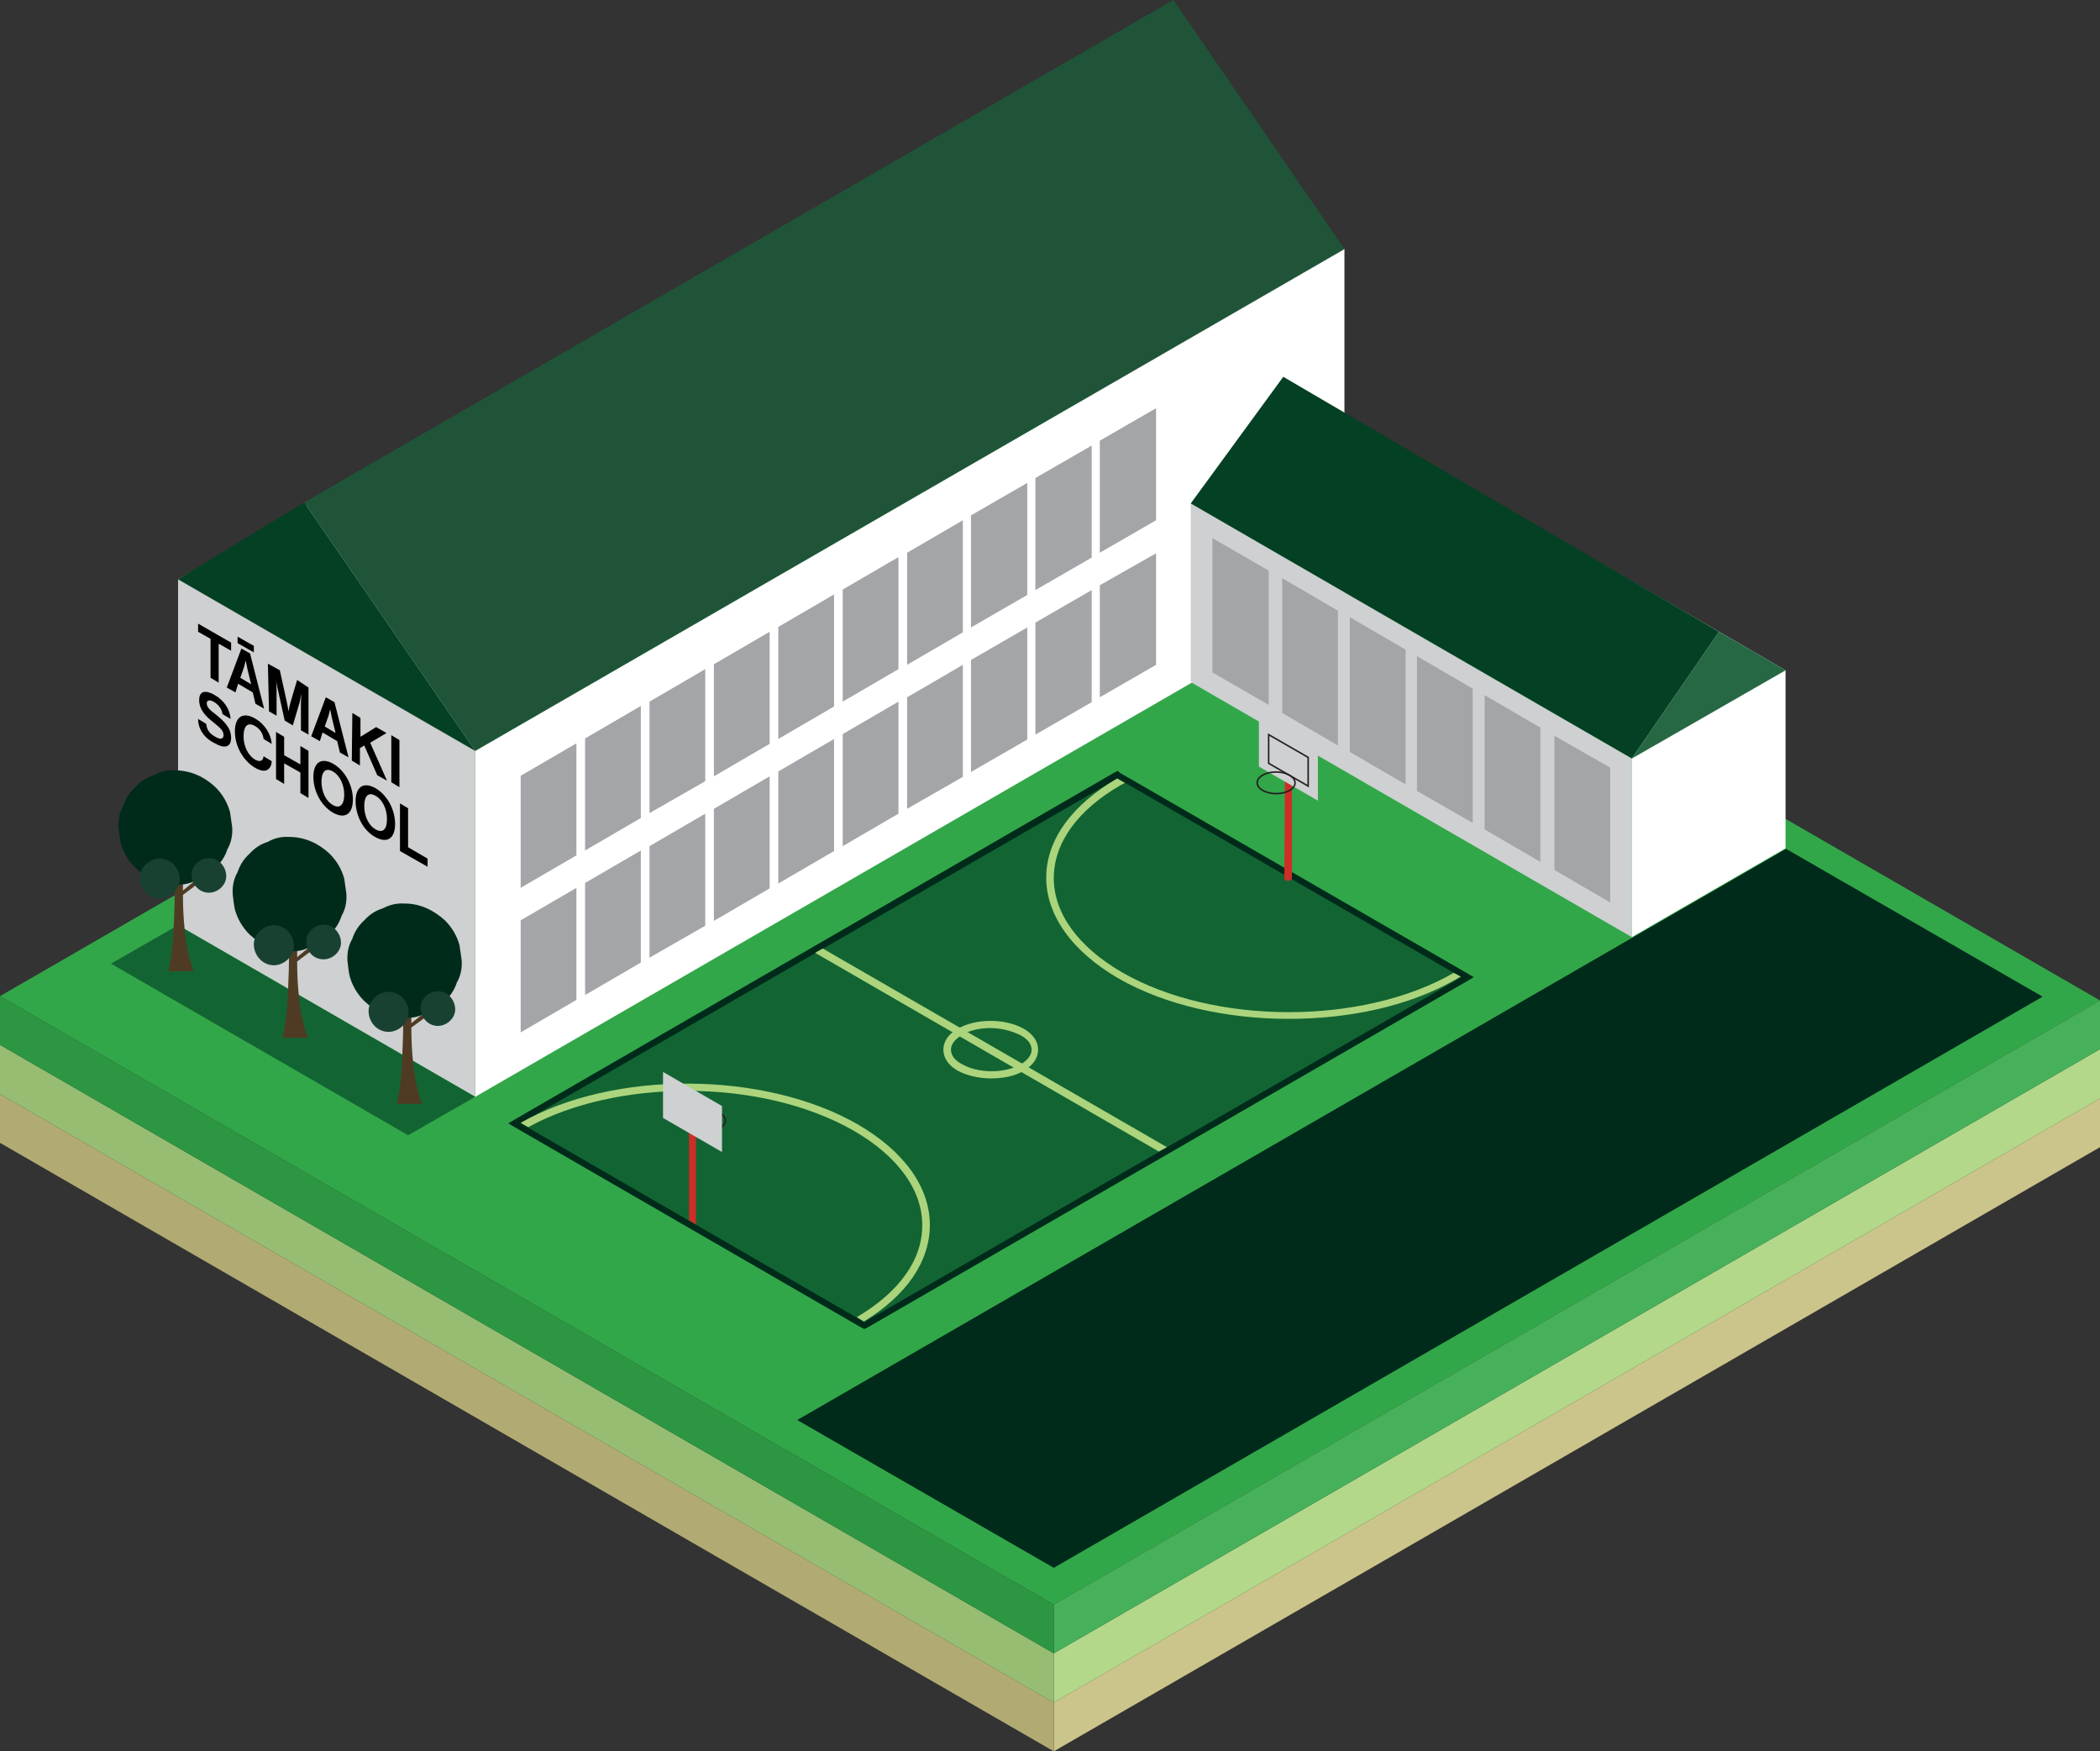 <?xml version="1.0" encoding="utf-8"?>
<!-- Generator: Adobe Illustrator 28.0.0, SVG Export Plug-In . SVG Version: 6.00 Build 0)  -->
<svg version="1.1" id="Layer_2_00000090260312745772876930000012460203007238794168_"
	 xmlns="http://www.w3.org/2000/svg" xmlns:xlink="http://www.w3.org/1999/xlink" x="0px" y="0px" viewBox="0 0 388 323.5"
	 style="enable-background:new 0 0 388 323.5;" xml:space="preserve">
<rect x="0" y="0" width="388" height="323.5" fill="#333333" stroke="none"/>
<style type="text/css">
	.st0{fill:#CCC58B;}
	.st1{fill:#B1AB73;}
	.st2{fill:#B3D88A;}
	.st3{fill:#97BD72;}
	.st4{fill:#32A749;}
	.st5{fill:#47B05B;}
	.st6{fill:#2C9643;}
	.st7{fill:#002B1B;}
	.st8{fill:#FFFFFF;}
	.st9{fill:#E3E4E5;}
	.st10{fill:#CED0D1;}
	.st11{fill:#A3A5A8;}
	.st12{fill:#044023;}
	.st13{fill:#266744;}
	.st14{enable-background:new    ;}
	.st15{fill:#126532;}
	.st16{fill:#4F3B23;}
	.st17{fill:#194132;}
	.st18{fill:#ABD47D;}
	.st19{fill:none;}
	.st20{fill:#CD2E28;}
	.st21{fill:none;stroke:#231F20;stroke-width:0.28;stroke-miterlimit:10;}
	.st22{fill:#1F5438;}
</style>
<g id="Layer_1-2">
	<polygon class="st0" points="194.7,323.5 388,211.9 388,202.9 194.7,314.5 	"/>
	<polygon class="st1" points="194.7,323.5 194.7,314.5 0,202.1 0,211.1 	"/>
	<polygon class="st2" points="194.7,314.5 388,202.9 388,193.8 194.7,305.4 	"/>
	<polygon class="st3" points="194.7,314.5 194.7,305.4 0,193 0,202.1 	"/>
	<polygon class="st4" points="193.3,72.4 0,184 194.7,296.4 388,184.8 	"/>
	<polygon class="st5" points="194.7,305.4 388,193.8 388,184.8 194.7,296.4 	"/>
	<polygon class="st6" points="194.7,305.4 194.7,296.4 0,184 0,193 	"/>
	<polygon class="st7" points="330,156.8 147.3,262.3 194.7,289.6 377.4,184.1 	"/>
	<polygon class="st8" points="248.4,46 87.8,138.7 87.8,202.6 248.4,109.8 	"/>
	<polygon class="st9" points="248.4,46 87.8,138.7 32.9,107 193.4,14.2 	"/>
	<polygon class="st10" points="87.8,202.6 32.9,170.9 32.9,107 87.8,138.7 	"/>
	<polygon class="st10" points="220,93 301.5,140.1 301.5,173.1 220,126 	"/>
	<polygon class="st9" points="220,93 301.5,140.1 329.9,123.8 248.4,76.6 	"/>
	<polygon class="st8" points="301.5,173.1 329.9,156.7 329.9,123.8 301.5,140.1 	"/>
	<polygon class="st11" points="287.2,135.9 297.5,141.8 297.5,166.7 287.2,160.7 	"/>
	<polygon class="st11" points="274.3,128.4 284.6,134.4 284.6,159.2 274.3,153.2 	"/>
	<polygon class="st11" points="261.8,121.2 272.1,127.2 272.1,152 261.8,146.1 	"/>
	<polygon class="st11" points="249.4,114 259.7,120 259.7,144.9 249.4,138.9 	"/>
	<polygon class="st11" points="236.9,106.8 247.2,112.8 247.2,137.7 236.9,131.7 	"/>
	<polygon class="st11" points="224,99.4 234.4,105.4 234.4,130.2 224,124.2 	"/>
	<polygon class="st12" points="317.6,116.7 237.1,69.6 220,93 301.5,140.1 	"/>
	<polyline class="st13" points="301.5,140.1 317.6,116.7 329.9,123.8 	"/>
	<g class="st14">
		<path d="M36.6,115.2l6.1,3.5l0,1.5l-2.3-1.3l0,7.2l-1.5-0.9l0-7.2l-2.3-1.3L36.6,115.2z"/>
	</g>
	<g class="st14">
		<path d="M44.6,119.8l1.6,0.9l2.6,10.2l-1.6-0.9l-0.5-2.1l-2.7-1.6l-0.5,1.6l-1.6-0.9L44.6,119.8z M43.9,117.6l3,1.7l0,1.2l-3-1.7
			L43.9,117.6z M44.4,125.2l2,1.2l-0.7-2.9c-0.1-0.5-0.3-1.5-0.3-1.5l0,0c0,0-0.2,0.8-0.3,1.2L44.4,125.2z"/>
		<path d="M49.5,122.6l2.2,1.2l1.1,5c0.3,1.2,0.5,2.6,0.5,2.6l0,0c0,0,0.2-1.1,0.5-2.1l1.1-3.7L57,127l0,8.7l-1.4-0.8l0-5
			c0-0.7,0.1-1.8,0.1-1.8l0,0c0,0-0.2,0.9-0.3,1.5l-1.3,4.4l-1.5-0.9l-1.3-5.9c-0.2-0.7-0.3-1.8-0.3-1.8l0,0c0,0,0.1,1.1,0.1,1.8
			l0,5l-1.4-0.8L49.5,122.6z"/>
		<path d="M60.2,128.8l1.6,0.9l2.6,10.2l-1.6-0.9l-0.5-2.1l-2.7-1.6l-0.5,1.6l-1.6-0.9L60.2,128.8z M60,134.2l2,1.2l-0.7-2.9
			c-0.1-0.5-0.3-1.5-0.3-1.5l0,0c0,0-0.2,0.8-0.3,1.2L60,134.2z"/>
		<path d="M65.1,131.7l1.5,0.9l0,3.5l2.9-1.8l1.9,1.1l-3,1.8l3.1,7l-1.8-1l-2.4-5.5l-0.8,0.5l0,3.2l-1.5-0.9L65.1,131.7z"/>
		<path d="M72.3,135.8l1.5,0.9l0,8.7l-1.5-0.9L72.3,135.8z"/>
	</g>
	<g class="st14">
		<path d="M36.6,132.8l1.5,0.9c0.1,1.1,0.6,1.8,1.7,2.4c0.8,0.5,1.5,0.5,1.5-0.3c0-0.9-0.7-1.4-1.9-2.4c-1.4-1.1-2.6-2.3-2.6-4.1
			c0-1.7,1.2-1.9,2.9-0.9c1.7,1,2.8,2.6,2.9,4.4l-1.5-0.9c-0.1-0.9-0.7-1.7-1.5-2.2c-0.8-0.5-1.4-0.4-1.4,0.2c0,0.7,0.5,1.2,1.7,2.1
			c1.6,1.3,2.8,2.5,2.8,4.3c0,1.8-1.3,2-3,1C37.8,136.4,36.6,134.7,36.6,132.8z"/>
		<path d="M43.4,135.1c0-2.6,1.4-3.7,3.7-2.4c1.9,1.1,3,3,3.1,4.7l-1.5-0.9c-0.1-1-0.7-1.9-1.6-2.4c-1.4-0.8-2.1,0.1-2.1,1.9
			c0,1.8,0.8,3.5,2.1,4.3c0.9,0.5,1.5,0.3,1.6-0.6l1.5,0.9c0,0.7-0.3,1.3-0.8,1.6c-0.5,0.3-1.3,0.2-2.3-0.4
			C44.9,140.5,43.4,137.8,43.4,135.1z"/>
		<path d="M51,135.2l1.5,0.9l0,3.4l3,1.7l0-3.4l1.5,0.9l0,8.7l-1.5-0.9l0-3.8l-3-1.7l0,3.8l-1.5-0.9L51,135.2z"/>
		<path d="M57.9,143.5c0-2.6,1.4-3.7,3.7-2.4c2.2,1.3,3.6,4,3.6,6.6c0,2.6-1.4,3.7-3.7,2.4C59.3,148.8,57.9,146.1,57.9,143.5z
			 M63.6,146.8c0-1.7-0.7-3.5-2.1-4.3c-1.4-0.8-2.1,0.1-2.1,1.9c0,1.7,0.7,3.5,2.1,4.3C62.9,149.5,63.6,148.5,63.6,146.8z"/>
		<path d="M65.7,148c0-2.6,1.4-3.7,3.7-2.4c2.2,1.3,3.6,4,3.6,6.6c0,2.6-1.4,3.7-3.7,2.4C67.1,153.4,65.7,150.6,65.7,148z
			 M71.5,151.3c0-1.7-0.7-3.5-2.1-4.3c-1.4-0.8-2.1,0.1-2.1,1.9c0,1.7,0.7,3.5,2.1,4.3C70.8,154,71.5,153.1,71.5,151.3z"/>
		<path d="M73.9,148.4l1.5,0.9l0,7.2l3.6,2.1l0,1.5l-5.1-2.9L73.9,148.4z"/>
	</g>
	<polygon class="st15" points="75.4,209.7 20.5,178 32.9,170.9 87.8,202.6 	"/>
	<path class="st16" d="M80,186.9l-0.6-0.6L76,189c0-1.9,0-3.9,0.1-6.2h-1.6c0,0,0.3,15.6-1.2,21.1h4.7c0,0-2-4.3-2-14.1L80,186.9
		L80,186.9z"/>
	<path class="st7" d="M74.7,188c1.4,0.1,2.8-0.2,4.1-0.9c1.3-0.4,2.4-1.1,3.4-2.2c1-0.9,1.8-2.1,2.2-3.4c0.7-1.2,1-2.6,0.9-4.1
		l-0.4-2.8c-0.5-1.8-1.4-3.3-2.7-4.6c-2.1-1.9-4.6-3.1-7.4-3.1c-1.4-0.1-2.8,0.2-4.1,0.9c-1.3,0.4-2.4,1.1-3.4,2.2
		c-1,0.9-1.8,2.1-2.2,3.4c-0.7,1.2-1,2.6-0.9,4.1c0.1,0.9,0.2,1.9,0.4,2.8c0.5,1.8,1.4,3.3,2.7,4.6C69.3,186.8,71.8,188,74.7,188
		L74.7,188z"/>
	<path class="st17" d="M80.9,189.5c1.7,0,3.3-1.5,3.2-3.2s-1.4-3.2-3.2-3.2c-1.7,0-3.3,1.5-3.2,3.2C77.8,188,79.1,189.5,80.9,189.5
		L80.9,189.5z"/>
	<path class="st17" d="M71.8,190.6c1.9,0,3.8-1.7,3.7-3.7c-0.1-2-1.6-3.7-3.7-3.7c-1.9,0-3.8,1.7-3.7,3.7S69.7,190.6,71.8,190.6
		L71.8,190.6z"/>
	<path class="st16" d="M37.8,162.3l-0.6-0.6l-3.4,2.8c0-1.9,0-3.9,0.1-6.2h-1.6c0,0,0.3,15.6-1.2,21.1h4.7c0,0-2-4.3-2-14.1
		L37.8,162.3L37.8,162.3z"/>
	<path class="st7" d="M32.4,163.4c1.5,0.1,2.8-0.2,4-0.9c1.3-0.4,2.4-1.1,3.4-2.2c1-0.9,1.8-2.1,2.2-3.4c0.7-1.2,1-2.6,0.9-4.1
		l-0.4-2.8c-0.5-1.8-1.4-3.3-2.7-4.6c-2-1.9-4.6-3.1-7.4-3.1c-1.5-0.1-2.8,0.2-4,0.9c-1.3,0.4-2.4,1.1-3.4,2.2
		c-1,0.9-1.8,2.1-2.2,3.4c-0.7,1.2-1,2.6-0.9,4.1c0.1,0.9,0.2,1.9,0.4,2.8c0.5,1.8,1.4,3.3,2.7,4.6C27,162.2,29.5,163.4,32.4,163.4
		L32.4,163.4z"/>
	<path class="st17" d="M38.6,164.9c1.7,0,3.3-1.5,3.2-3.2s-1.4-3.2-3.2-3.2c-1.7,0-3.3,1.5-3.2,3.2
		C35.5,163.4,36.8,164.9,38.6,164.9L38.6,164.9z"/>
	<path class="st17" d="M29.5,166c1.9,0,3.8-1.7,3.7-3.7c-0.1-2-1.6-3.7-3.7-3.7c-1.9,0-3.8,1.7-3.7,3.7S27.4,166,29.5,166
		C29.5,166,29.5,166,29.5,166z"/>
	<path class="st16" d="M58.9,174.6l-0.6-0.6l-3.4,2.8c0-1.9,0-3.9,0.1-6.2h-1.6c0,0,0.3,15.6-1.2,21.1h4.7c0,0-2-4.3-2-14.1
		L58.9,174.6L58.9,174.6z"/>
	<path class="st7" d="M53.5,175.7c1.5,0.1,2.8-0.2,4-0.9c1.3-0.4,2.4-1.1,3.4-2.2c1-0.9,1.8-2.1,2.2-3.4c0.7-1.2,1-2.6,0.9-4.1
		l-0.4-2.8c-0.5-1.8-1.4-3.3-2.7-4.6c-2-1.9-4.6-3.1-7.4-3.1c-1.5-0.1-2.8,0.2-4,0.9c-1.3,0.4-2.4,1.1-3.4,2.2
		c-1,0.9-1.8,2.1-2.2,3.4c-0.7,1.2-1,2.6-0.9,4.1c0.1,0.9,0.2,1.9,0.4,2.8c0.5,1.8,1.4,3.3,2.7,4.6
		C48.1,174.5,50.7,175.7,53.5,175.7C53.5,175.7,53.5,175.7,53.5,175.7z"/>
	<path class="st17" d="M59.8,177.2c1.7,0,3.3-1.5,3.2-3.2s-1.4-3.2-3.2-3.2c-1.7,0-3.3,1.5-3.2,3.2
		C56.6,175.7,57.9,177.2,59.8,177.2L59.8,177.2z"/>
	<path class="st17" d="M50.6,178.3c1.9,0,3.8-1.7,3.7-3.7c-0.1-2-1.6-3.7-3.7-3.7c-1.9,0-3.8,1.7-3.7,3.7S48.6,178.3,50.6,178.3
		L50.6,178.3z"/>
	<polygon class="st15" points="95,207.4 206.5,143.1 271.1,180.4 159.7,244.8 	"/>
	<path class="st7" d="M206.5,143.8l63.5,36.7l-110.3,63.7l-63.5-36.7L206.5,143.8 M206.5,142.4l-0.6,0.3L95.6,206.5l-1.7,1l1.7,1
		l63.5,36.7l0.6,0.3l0.6-0.3l110.3-63.7l1.7-1l-1.7-1L207,142.8L206.5,142.4L206.5,142.4z"/>
	<polygon class="st18" points="214.1,212.7 150.6,176 152,175.2 215.6,211.9 	"/>
	<path class="st19" d="M206.7,180.7c-8.6-4.9-13.3-11.5-13.3-18.6s4.6-13.5,13.1-18.3l0,0h0L96.2,207.4l63.5,36.7l109.5-63.2
		c-8.5,4.9-19.7,7.3-30.9,7.3S215.4,185.7,206.7,180.7L206.7,180.7z"/>
	<path class="st19" d="M194.8,162.1c0,6.5,4.5,12.7,12.6,17.4c16.9,9.8,44.4,9.9,61.3,0.1l0,0l-60.8-35.1c-0.2,0.1-0.5,0.2-0.7,0.4
		C199.2,149.6,194.8,155.7,194.8,162.1L194.8,162.1z"/>
	<path class="st19" d="M269.6,180.6l0.4-0.2l0,0C269.8,180.5,269.7,180.6,269.6,180.6L269.6,180.6z"/>
	<path class="st18" d="M268.6,179.7L268.6,179.7c-16.8,9.7-44.3,9.7-61.3-0.1c-8.1-4.7-12.6-10.9-12.6-17.4s4.4-12.6,12.4-17.2
		c0.2-0.1,0.5-0.2,0.7-0.4l-1.4-0.8l0,0c-8.4,4.9-13.1,11.4-13.1,18.3s4.7,13.6,13.3,18.6c8.7,5,20.1,7.5,31.5,7.5
		s22.4-2.4,30.9-7.3l0.5-0.3c0.1-0.1,0.2-0.1,0.4-0.2L268.6,179.7L268.6,179.7z"/>
	<path class="st19" d="M170.4,226.3c0-6.5-4.5-12.7-12.6-17.4c-8.5-4.9-19.7-7.4-30.8-7.4s-21.2,2.3-29.4,6.7l60.8,35.1
		C166.1,238.7,170.4,232.7,170.4,226.3L170.4,226.3z"/>
	<path class="st19" d="M206.5,143.8L96.2,207.4h0c17.2-9.8,45.1-9.7,62.3,0.3c8.6,4.9,13.3,11.5,13.3,18.6s-4.3,13-12.1,17.8l0,0
		L270,180.4L206.5,143.8L206.5,143.8z"/>
	<path class="st18" d="M171.8,226.3c0-7-4.7-13.6-13.3-18.6c-17.2-9.9-45.1-10.1-62.3-0.3l1.4,0.8c8.2-4.5,18.8-6.7,29.4-6.7
		c11.2,0,22.3,2.5,30.8,7.4c8.1,4.7,12.6,10.9,12.6,17.4s-4.3,12.4-12.1,17l1.3,0.8C167.5,239.3,171.8,233,171.8,226.3L171.8,226.3z
		"/>
	<path class="st18" d="M183.1,199.2c-2.2,0-4.4-0.5-6.1-1.4c-1.8-1-2.7-2.4-2.7-3.9s0.9-2.9,2.7-3.9c3.3-1.9,8.7-1.9,12.1,0
		c1.8,1,2.7,2.4,2.7,3.9s-0.9,2.9-2.7,3.9C187.5,198.8,185.3,199.2,183.1,199.2z M183,189.9c-1.9,0-3.9,0.4-5.3,1.3
		c-1.3,0.8-2,1.7-2,2.7s0.7,2,2.1,2.7c3,1.7,7.8,1.7,10.8,0c1.3-0.8,2-1.7,2-2.7s-0.7-2-2.1-2.7C186.9,190.4,184.9,189.9,183,189.9
		L183,189.9z"/>
	<path class="st20" d="M237.4,144.2h1.3v17.9c0,0.3-0.2,0.6-0.6,0.6h-0.2c-0.3,0-0.6-0.2-0.6-0.6L237.4,144.2L237.4,144.2
		L237.4,144.2z"/>
	<polygon class="st20" points="128.6,207.7 127.3,207 127.3,225.4 128.6,226.2 	"/>
	<polygon class="st10" points="243.5,139.4 232.6,133.1 232.6,141.6 243.5,147.9 	"/>
	<polygon class="st21" points="241.7,139.9 234.4,135.7 234.4,141 241.7,145.2 	"/>
	
		<ellipse transform="matrix(6.283155e-03 -1 1 6.283155e-03 89.697 379.388)" class="st21" cx="235.7" cy="144.6" rx="2" ry="3.5"/>
	
		<ellipse transform="matrix(6.283155e-03 -1 1 6.283155e-03 -77.303 336.176)" class="st21" cx="130.5" cy="207" rx="2" ry="3.5"/>
	<polygon class="st10" points="133.4,204.3 122.5,198 122.5,206.5 133.4,212.8 	"/>
	<polygon class="st11" points="106.5,164 96.2,170 96.2,190.7 106.5,184.7 	"/>
	<polygon class="st11" points="154.1,136.5 143.8,142.5 143.8,163.2 154.1,157.2 	"/>
	<polygon class="st11" points="142.2,143.4 131.9,149.4 131.9,170.1 142.2,164.1 	"/>
	<polygon class="st11" points="118.4,157.1 108.1,163.1 108.1,183.8 118.4,177.8 	"/>
	<polygon class="st11" points="130.3,150.3 120,156.3 120,176.9 130.3,171 	"/>
	<polygon class="st11" points="106.5,137.3 96.2,143.3 96.2,164 106.5,158 	"/>
	<polygon class="st11" points="154.1,109.8 143.8,115.8 143.8,136.5 154.1,130.5 	"/>
	<polygon class="st11" points="142.2,116.7 131.9,122.7 131.9,143.4 142.2,137.4 	"/>
	<polygon class="st11" points="118.4,130.4 108.1,136.4 108.1,157.1 118.4,151.1 	"/>
	<polygon class="st11" points="130.3,123.6 120,129.6 120,150.2 130.3,144.3 	"/>
	<polygon class="st11" points="166,129.6 155.7,135.6 155.7,156.3 166,150.3 	"/>
	<polygon class="st11" points="213.6,102.2 203.2,108.1 203.2,128.8 213.6,122.8 	"/>
	<polygon class="st11" points="201.7,109 191.3,115 191.3,135.7 201.7,129.7 	"/>
	<polygon class="st11" points="177.9,122.8 167.6,128.8 167.6,149.4 177.9,143.5 	"/>
	<polygon class="st11" points="189.8,115.9 179.4,121.9 179.4,142.6 189.8,136.6 	"/>
	<polygon class="st11" points="166,102.9 155.7,108.9 155.7,129.6 166,123.6 	"/>
	<polygon class="st11" points="213.6,75.4 203.2,81.4 203.2,102.1 213.6,96.1 	"/>
	<polygon class="st11" points="201.7,82.3 191.3,88.3 191.3,109 201.7,103 	"/>
	<polygon class="st11" points="177.9,96.1 167.6,102.1 167.6,122.8 177.9,116.8 	"/>
	<polygon class="st11" points="189.8,89.2 179.4,95.2 179.4,115.9 189.8,109.9 	"/>
	<polygon class="st22" points="56.2,92.8 216.8,0 248.4,46 87.8,138.7 	"/>
	<polyline class="st12" points="87.8,138.7 56.2,92.8 32.9,107 	"/>
</g>
</svg>
